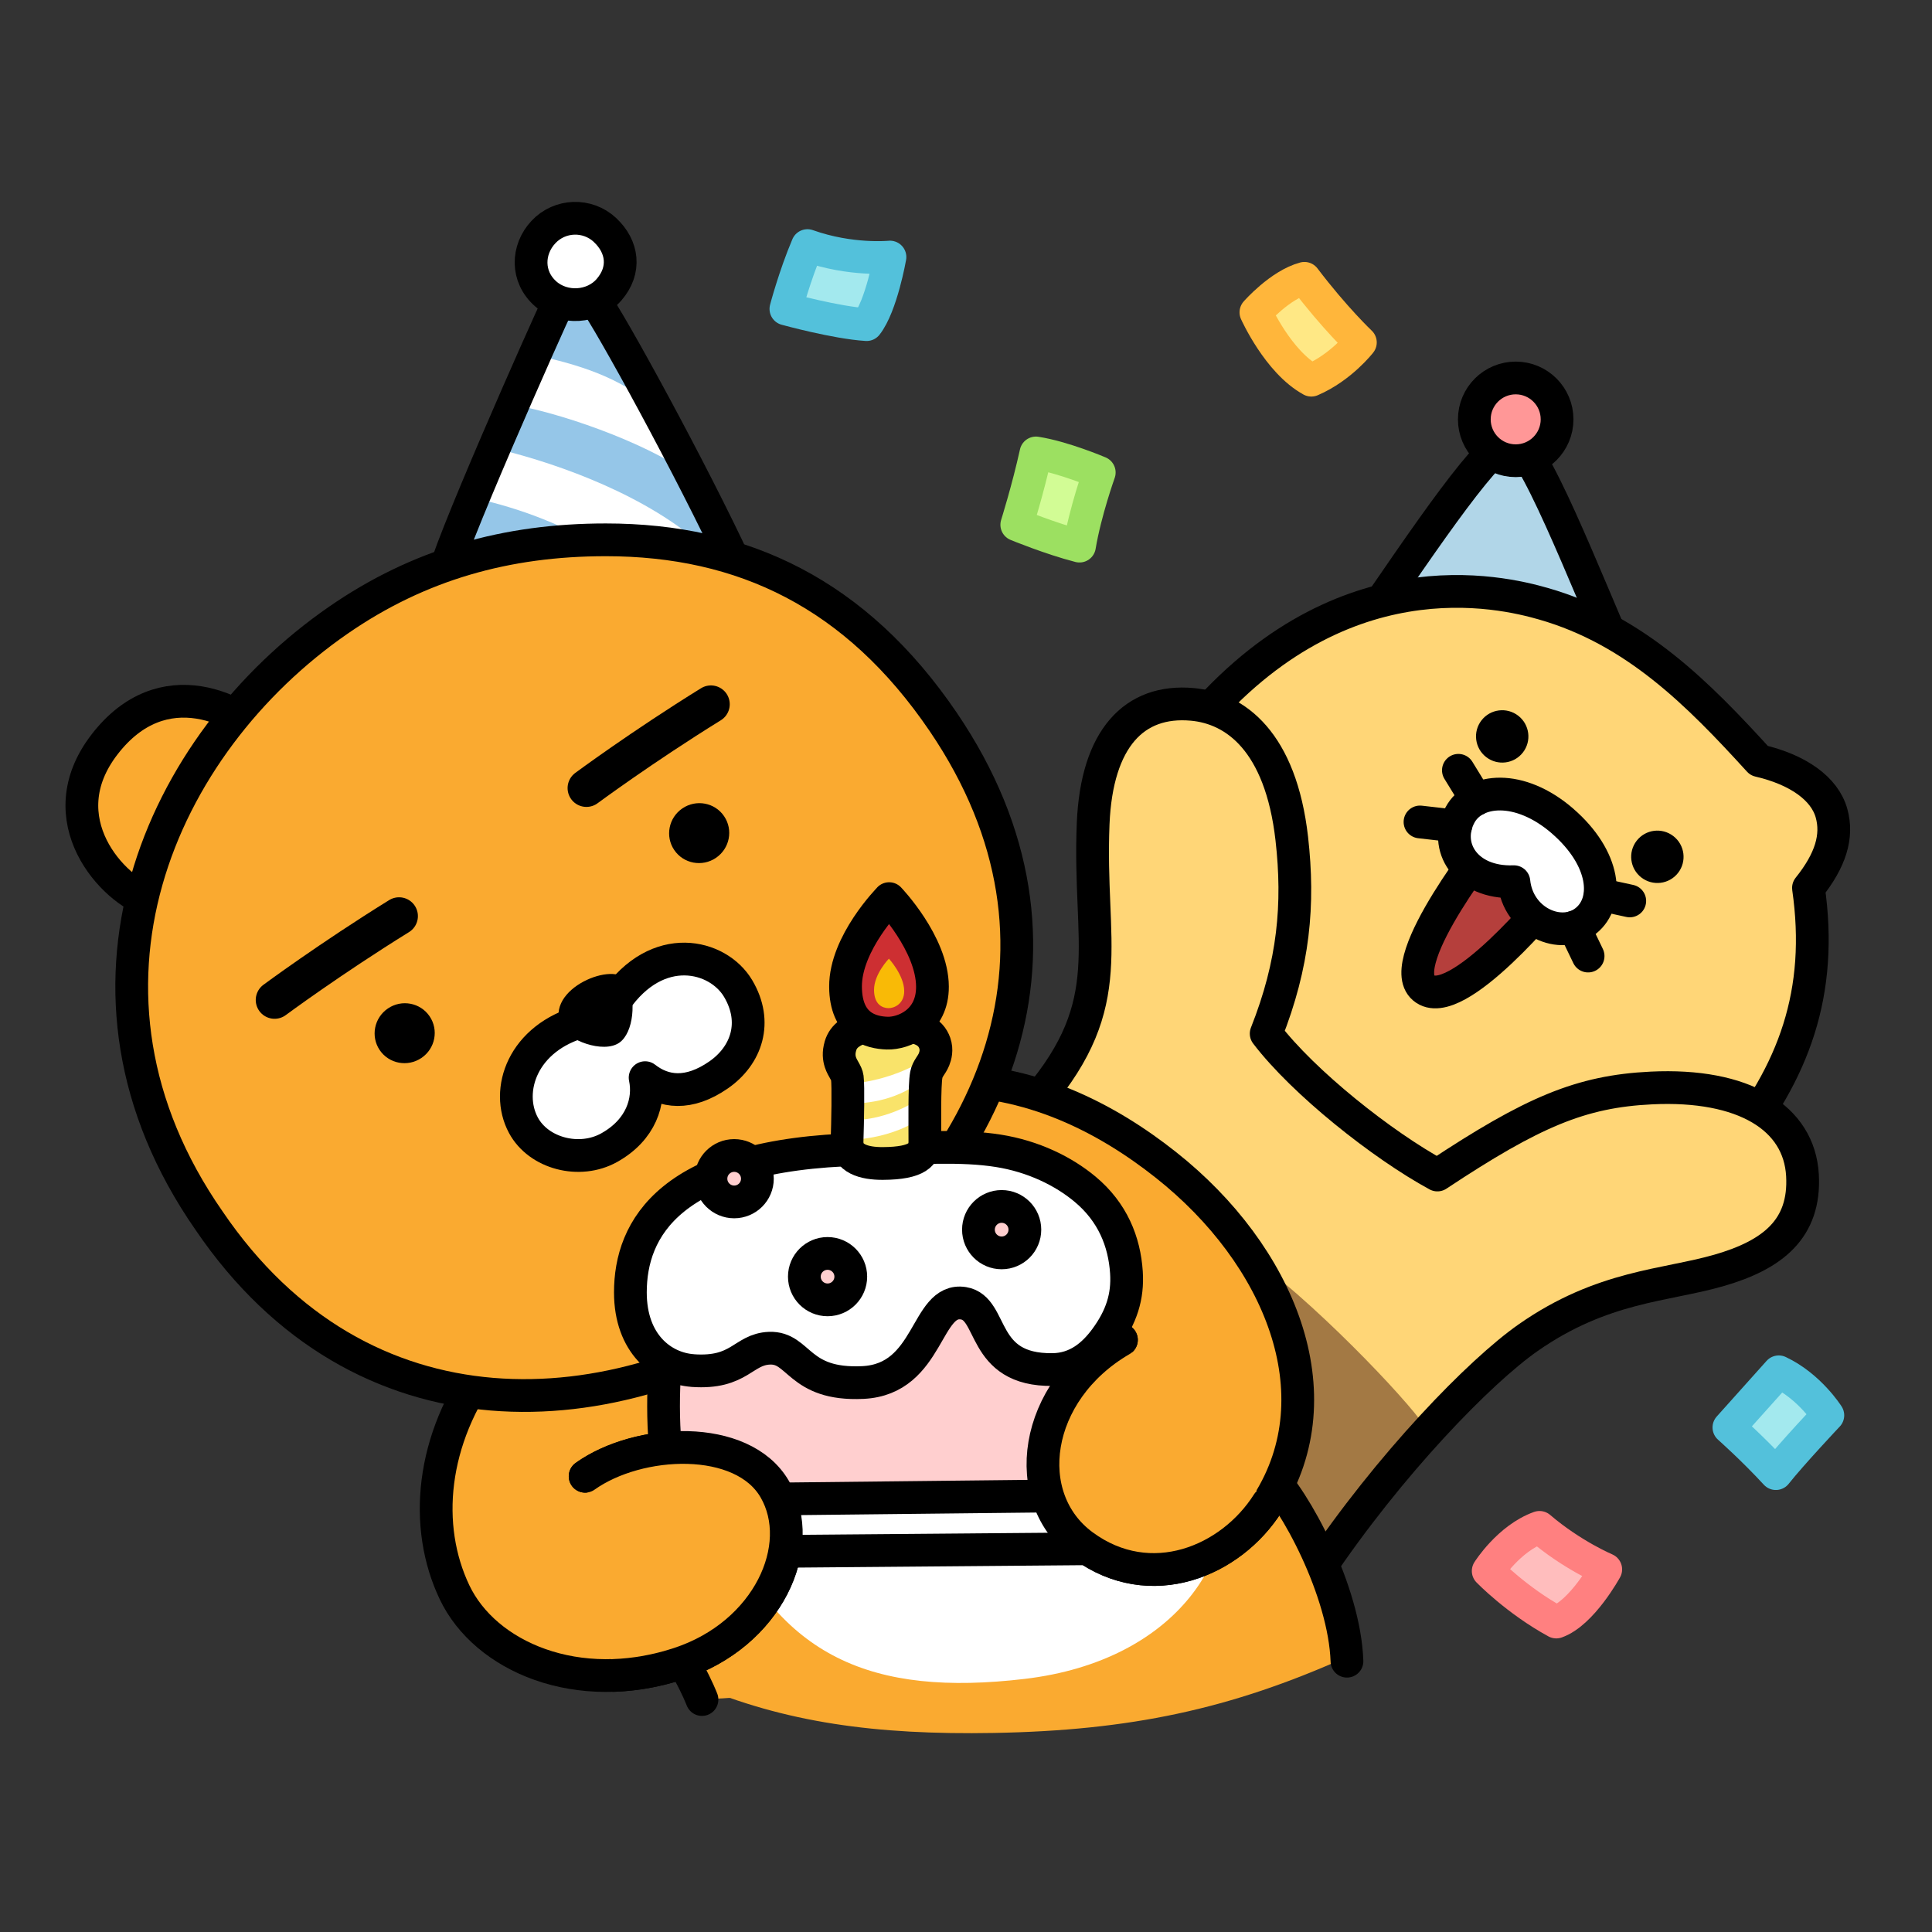 <svg width="102" height="102" viewBox="0 0 102 102" fill="none" xmlns="http://www.w3.org/2000/svg">
<rect x="0" y="0" width="102" height="102" fill="#333333" stroke="none"/>
<g clip-path="url(#clip0_3359_38481)">
<path d="M41.492 16.31C41.492 16.31 44.144 17.04 45.754 17.138C46.538 16.139 46.986 13.572 46.986 13.572C46.986 13.572 44.919 13.782 42.63 12.966C41.951 14.563 41.492 16.308 41.492 16.308V16.31Z" fill="#A3E9EE" stroke="#53C1DB" stroke-width="1.729" stroke-linecap="round" stroke-linejoin="round"/>
<path d="M54.693 23.916C54.273 25.823 53.681 27.704 53.681 27.704C53.681 27.704 55.473 28.443 56.991 28.832C57.296 27.008 58.035 24.945 58.035 24.945C58.035 24.945 56.141 24.138 54.693 23.914V23.916Z" fill="#D2FC95" stroke="#9CE061" stroke-width="1.729" stroke-linecap="round" stroke-linejoin="round"/>
<path d="M69.231 20.071C70.803 19.396 71.821 18.079 71.821 18.079C71.821 18.079 70.455 16.787 68.868 14.694C67.572 15.042 66.306 16.49 66.306 16.49C66.306 16.49 67.476 19.108 69.231 20.069V20.071Z" fill="#FFE885" stroke="#FFB63B" stroke-width="1.729" stroke-linecap="round" stroke-linejoin="round"/>
<path d="M93.91 72.425C95.546 73.198 96.501 74.722 96.501 74.722C96.501 74.722 94.585 76.755 93.757 77.8C92.565 76.504 91.278 75.363 91.278 75.363C91.278 75.363 92.738 73.73 93.91 72.425Z" fill="#A3E9EE" stroke="#53C1DB" stroke-width="1.729" stroke-linecap="round" stroke-linejoin="round"/>
<path d="M81.279 80.638C82.994 82.105 84.775 82.856 84.775 82.856C84.775 82.856 83.52 85.156 82.164 85.635C80.075 84.496 78.57 82.94 78.57 82.94C78.57 82.94 79.648 81.223 81.277 80.638H81.279Z" fill="#FFBDBD" stroke="#FF8080" stroke-width="1.729" stroke-linecap="round" stroke-linejoin="round"/>
<path d="M71.781 33.432C75.394 28.159 78.715 23.216 79.804 23.216C80.886 23.216 83.569 30.244 85.967 35.729" fill="#B1D6E8"/>
<path d="M71.781 33.432C75.394 28.159 78.715 23.216 79.804 23.216C80.886 23.216 83.569 30.244 85.967 35.729" stroke="black" stroke-width="1.729" stroke-linecap="round" stroke-linejoin="round"/>
<path d="M80.022 24.324C81.228 24.324 82.206 23.346 82.206 22.14C82.206 20.933 81.228 19.955 80.022 19.955C78.815 19.955 77.837 20.933 77.837 22.14C77.837 23.346 78.815 24.324 80.022 24.324Z" fill="#FF9797" stroke="black" stroke-width="1.729" stroke-linecap="round" stroke-linejoin="round"/>
<path d="M91.278 60.809C94.743 56.605 96.264 52.37 95.478 46.878C96.65 45.417 97.037 44.146 96.693 42.925C96.33 41.637 94.938 40.638 92.871 40.157C89.674 36.649 86.349 33.264 81.476 31.872C79.313 31.255 70.557 29.087 62.772 38.68C56.284 46.675 57.425 54.61 67.916 62.481C78.452 70.295 84.732 68.757 91.28 60.811L91.278 60.809Z" fill="#FFD677" stroke="black" stroke-width="1.729" stroke-linecap="round" stroke-linejoin="round"/>
<path d="M82.016 47.228C82.016 47.228 76.857 53.596 75.164 52.161C73.519 50.769 78.881 44.098 78.881 44.098L81.316 45.338L82.014 47.228H82.016Z" fill="#B53F3C" stroke="black" stroke-width="1.729" stroke-linecap="round" stroke-linejoin="round"/>
<path d="M82.497 43.348C80.218 41.375 77.837 41.629 77.085 43.019C76.184 44.682 77.367 46.643 79.926 46.549C80.145 48.669 82.424 49.671 83.735 48.607C84.972 47.604 84.773 45.323 82.495 43.348H82.497Z" fill="white" stroke="black" stroke-width="1.729" stroke-linecap="round" stroke-linejoin="round"/>
<path d="M76.996 40.668L77.938 42.203" stroke="black" stroke-width="1.729" stroke-linecap="round" stroke-linejoin="round"/>
<path d="M74.969 43.395L76.855 43.61" stroke="black" stroke-width="1.729" stroke-linecap="round" stroke-linejoin="round"/>
<path d="M86.043 47.565L84.491 47.227" stroke="black" stroke-width="1.729" stroke-linecap="round" stroke-linejoin="round"/>
<path d="M83.844 50.475L83.107 48.944" stroke="black" stroke-width="1.729" stroke-linecap="round" stroke-linejoin="round"/>
<path d="M88.594 46.084C89.062 45.481 88.952 44.612 88.348 44.144C87.744 43.675 86.876 43.784 86.408 44.387C85.94 44.99 86.05 45.858 86.654 46.327C87.258 46.795 88.126 46.686 88.594 46.084Z" fill="black"/>
<path d="M80.402 39.727C80.87 39.124 80.76 38.256 80.156 37.787C79.552 37.319 78.684 37.428 78.216 38.031C77.748 38.633 77.858 39.502 78.462 39.97C79.066 40.439 79.934 40.33 80.402 39.727Z" fill="black"/>
<path d="M69.524 83.025C73.368 77.287 78.145 72.39 80.686 70.618C84.606 67.88 87.923 67.884 90.737 67.075C93.609 66.251 95.318 64.865 95.162 62.05C94.993 59.01 92.07 57.203 87.182 57.44C83.457 57.619 80.914 58.706 75.887 62.035C72.99 60.462 68.813 57.148 66.848 54.57C68.311 50.88 68.593 47.739 68.2 44.277C67.615 39.137 65.21 37.391 62.949 37.188C59.885 36.91 58.005 38.986 57.713 43.485C57.224 51.002 59.133 52.902 54.76 58.053" fill="#FFD677"/>
<path d="M54.07 60.005C51.81 62.792 49.498 65.995 47.446 69.514C44.313 74.88 44.512 77.772 47.392 79.888C50.365 82.072 53.216 80.806 55.789 77.573L59.116 80.065C56.139 83.783 55.644 86.234 58.417 88.31C60.164 89.617 62.319 89.66 64.145 88.331C66.865 86.354 71.706 80.223 75.281 75.436C74.971 74.658 70.068 69.358 66.297 66.537C62.112 63.407 57.205 61.075 54.074 60.007L54.07 60.005Z" fill="#A37944"/>
<path d="M69.524 83.025C73.368 77.287 78.145 72.39 80.686 70.618C84.606 67.88 87.923 67.885 90.737 67.075C93.609 66.251 95.318 64.865 95.162 62.05C94.993 59.01 92.07 57.203 87.182 57.44C83.457 57.62 80.914 58.706 75.887 62.035C72.99 60.462 68.813 57.148 66.848 54.57C68.311 50.88 68.593 47.739 68.2 44.277C67.615 39.137 65.21 37.391 62.949 37.188C59.885 36.91 57.901 38.979 57.713 43.485C57.448 49.849 59.133 52.902 54.76 58.053" stroke="black" stroke-width="1.729" stroke-linecap="round" stroke-linejoin="round"/>
<path d="M38.073 28.113C38.633 29.313 36.119 31.413 31.545 31.818C26.693 32.248 23.475 31.577 23.405 30.58C23.343 29.685 29.002 17.013 29.474 16.005C29.736 15.442 30.998 15.226 31.334 15.773C32.098 17.024 35.782 23.193 38.073 28.113Z" fill="#95C6E8"/>
<path d="M34.68 21.615C35.472 23.37 36.267 24.117 36.685 25.26C34.81 23.703 30.195 21.933 27.091 21.369C27.535 20.432 27.844 19.522 28.231 18.749C31.218 19.375 33.102 20.203 34.68 21.617V21.615Z" fill="white"/>
<path d="M36.655 28.434C35.47 28.744 33.179 28.825 32.013 29.098C29.467 27.494 26.839 26.67 24.782 26.245C25.137 25.457 25.547 24.56 25.974 23.636C28.778 24.279 33.416 25.795 36.655 28.434Z" fill="white"/>
<path d="M38.825 29.78C39.384 30.98 36.119 31.413 31.543 31.819C26.691 32.248 23.473 31.578 23.403 30.581C23.341 29.686 28.976 17.003 29.471 16.006C29.849 15.244 30.744 14.99 31.331 15.773C32.211 16.948 36.533 24.86 38.825 29.78Z" stroke="black" stroke-width="1.729" stroke-linecap="round" stroke-linejoin="round"/>
<path d="M31.945 12.145C31.014 11.275 29.555 11.325 28.688 12.254C27.821 13.182 27.783 14.607 28.805 15.51C29.762 16.351 31.317 16.257 32.15 15.299C33.057 14.257 32.876 13.014 31.942 12.145H31.945Z" fill="white" stroke="black" stroke-width="1.729" stroke-linecap="round" stroke-linejoin="round"/>
<path d="M71.102 87.481C70.884 83.814 68.345 79.129 66.872 77.718L32.404 78.553L34.533 86.01C35.511 86.697 36.284 88.062 36.707 88.933C41.439 90.942 46.224 91.602 52.462 91.491C59.65 91.363 64.958 90.242 71.1 87.481H71.102Z" fill="#FAAA30"/>
<path d="M71.113 87.703C70.987 84.004 68.375 79.157 66.872 77.718L32.404 78.553L34.533 86.01C36.036 87.069 37.061 89.727 37.061 89.727" fill="#FAAA30"/>
<path d="M71.113 87.703C70.987 84.004 68.375 79.157 66.872 77.718L32.404 78.553L34.533 86.01C36.036 87.069 37.061 89.727 37.061 89.727" stroke="black" stroke-width="1.729" stroke-linecap="round" stroke-linejoin="round"/>
<path d="M38.05 80.225C41.114 87.494 46.045 89.587 54.093 88.638C62.142 87.69 65.847 81.993 64.427 76.939" fill="white"/>
<path d="M30.892 77.94C33.704 75.934 39.197 75.668 40.905 78.623C42.645 81.632 40.557 86.283 35.85 87.829C30.477 89.593 25.609 87.451 23.999 84.068C22.342 80.588 22.732 75.99 25.726 71.967L49.472 57.038C54.373 56.882 58.484 59.071 61.546 61.495C67.576 66.263 70.57 73.611 66.936 79.362C64.99 82.439 60.739 84.209 57.188 81.604C53.762 79.093 54.514 73.47 59.208 70.741" fill="#FAAA30"/>
<path d="M30.892 77.94C33.704 75.934 39.197 75.668 40.905 78.623C42.645 81.632 40.557 86.283 35.85 87.829C30.477 89.593 25.609 87.451 23.999 84.068C22.342 80.588 22.732 75.99 25.726 71.967L49.472 57.038C54.373 56.882 58.484 59.071 61.546 61.495C67.576 66.263 70.57 73.611 66.936 79.362C64.99 82.439 60.739 84.209 57.188 81.604C53.762 79.093 54.514 73.47 59.208 70.741" stroke="black" stroke-width="1.729" stroke-linecap="round" stroke-linejoin="round"/>
<path d="M35.24 70.512C35.009 72.893 34.862 75.462 35.406 78.498L38.304 80.426L59.306 80.087L57.412 66.772" fill="#FFCFCF"/>
<path d="M35.24 70.512C35.009 72.893 34.862 75.462 35.406 78.498L38.304 80.426L59.306 80.087L57.412 66.772" stroke="black" stroke-width="1.729" stroke-linecap="round" stroke-linejoin="round"/>
<path d="M36.993 81.939L61.922 81.73L61.563 78.915L35.836 79.195" fill="white"/>
<path d="M36.993 81.939L61.922 81.73L61.563 78.915L35.836 79.195" stroke="black" stroke-width="1.729" stroke-linecap="round" stroke-linejoin="round"/>
<path d="M14.496 39.316C12.73 37.369 8.587 35.321 5.519 39.303C2.469 43.258 5.973 47.023 7.991 47.621" fill="#FAAA30"/>
<path d="M14.496 39.316C12.73 37.369 8.587 35.321 5.519 39.303C2.469 43.258 5.973 47.023 7.991 47.621" stroke="black" stroke-width="1.729" stroke-linecap="round" stroke-linejoin="round"/>
<path d="M11.041 64.45C2.593 52.314 8.414 39.28 17.857 32.747C22.119 29.798 26.743 28.5 31.985 28.5C39.214 28.5 45.197 31.34 49.801 38.118C57.828 49.933 52.449 61.971 42.344 68.834C32.399 75.591 19.068 76.265 11.041 64.45Z" fill="#FAAA30" stroke="black" stroke-width="1.729" stroke-linecap="round" stroke-linejoin="round"/>
<path d="M30.772 53.918C27.588 54.77 26.649 57.576 27.633 59.406C28.436 60.901 30.595 61.465 32.162 60.591C33.856 59.647 34.319 58.118 34.059 56.895C35.045 57.666 36.35 57.853 37.943 56.747C39.416 55.722 40.025 53.963 38.968 52.186C37.904 50.399 34.706 49.611 32.483 52.85L31.878 53.788" fill="white"/>
<path d="M30.772 53.918C27.588 54.77 26.649 57.576 27.633 59.406C28.436 60.901 30.595 61.465 32.162 60.591C33.856 59.647 34.319 58.118 34.059 56.895C35.045 57.666 36.35 57.853 37.943 56.747C39.416 55.722 40.025 53.963 38.968 52.186C37.904 50.399 34.706 49.611 32.483 52.85L31.878 53.788" stroke="black" stroke-width="1.729" stroke-linecap="round" stroke-linejoin="round"/>
<path d="M29.63 54.188C29.963 54.912 31.84 55.638 32.694 55.051C33.461 54.521 33.602 52.776 33.108 51.809C32.532 50.679 28.707 52.181 29.63 54.19" fill="black"/>
<path d="M37.799 45.291C38.526 44.797 38.719 43.813 38.229 43.092C37.74 42.37 36.754 42.186 36.027 42.679C35.3 43.172 35.107 44.157 35.597 44.878C36.086 45.599 37.072 45.784 37.799 45.291Z" fill="black"/>
<path d="M22.251 55.854C22.978 55.361 23.171 54.376 22.681 53.655C22.192 52.934 21.206 52.749 20.479 53.242C19.752 53.736 19.559 54.72 20.048 55.442C20.538 56.163 21.524 56.347 22.251 55.854Z" fill="black"/>
<path d="M30.96 41.607C30.96 41.607 33.898 39.431 37.533 37.181" stroke="black" stroke-width="1.988" stroke-linecap="round" stroke-linejoin="round"/>
<path d="M14.496 52.793C14.496 52.793 17.434 50.617 21.069 48.366" stroke="black" stroke-width="1.988" stroke-linecap="round" stroke-linejoin="round"/>
<path d="M36.57 72.36C39.066 72.537 39.224 71.234 40.623 71.179C42.22 71.117 42.12 73.154 45.554 72.99C49.115 72.819 48.849 68.482 50.867 68.806C52.504 69.069 51.727 72.362 55.582 72.306C56.856 72.287 57.725 71.548 58.37 70.671C59.208 69.528 59.553 68.456 59.47 67.175C59.363 65.552 58.742 63.998 57.288 62.785C56.143 61.83 54.548 61.048 52.699 60.756C50.738 60.448 48.65 60.611 45.46 60.683C35.321 60.92 33.281 64.907 33.281 68.232C33.281 70.948 34.962 72.242 36.572 72.358L36.57 72.36Z" fill="white" stroke="black" stroke-width="1.729" stroke-linecap="round" stroke-linejoin="round"/>
<path d="M43.691 68.626C44.368 68.626 44.917 68.078 44.917 67.4C44.917 66.724 44.368 66.175 43.691 66.175C43.015 66.175 42.466 66.724 42.466 67.4C42.466 68.078 43.015 68.626 43.691 68.626Z" fill="#FFCFCF" stroke="black" stroke-width="1.729" stroke-linecap="round" stroke-linejoin="round"/>
<path d="M52.882 66.146C53.559 66.146 54.108 65.597 54.108 64.92C54.108 64.243 53.559 63.694 52.882 63.694C52.206 63.694 51.657 64.243 51.657 64.92C51.657 65.597 52.206 66.146 52.882 66.146Z" fill="#FFCFCF" stroke="black" stroke-width="1.729" stroke-linecap="round" stroke-linejoin="round"/>
<path d="M38.761 63.455C39.438 63.455 39.987 62.907 39.987 62.23C39.987 61.553 39.438 61.004 38.761 61.004C38.084 61.004 37.535 61.553 37.535 62.23C37.535 62.907 38.084 63.455 38.761 63.455Z" fill="#FFCFCF" stroke="black" stroke-width="1.729" stroke-linecap="round" stroke-linejoin="round"/>
<path d="M44.371 55.22C44.458 54.93 44.62 54.727 44.828 54.575C45.235 54.272 45.891 54.076 46.754 54.071C47.708 54.067 48.221 54.176 48.624 54.338C49.034 54.503 49.248 54.772 49.352 55.073C49.476 55.434 49.385 55.748 49.31 55.934C49.186 56.241 48.97 56.405 48.904 56.745C48.797 57.287 48.831 59.451 48.829 60.268C48.827 60.924 48.473 61.417 46.604 61.426C45.633 61.43 44.691 61.182 44.721 60.239C44.753 59.252 44.791 57.332 44.734 56.899C44.699 56.636 44.482 56.422 44.371 56.085C44.298 55.865 44.264 55.579 44.373 55.22H44.371Z" fill="#F9E36A"/>
<path d="M48.883 56.867C48.831 56.778 49.273 56.154 49.404 55.492C48.928 56.009 47.021 57.09 44.751 57.226C44.751 57.226 44.757 57.869 44.757 58.27C45.791 58.27 47.488 58.102 48.883 56.865V56.867Z" fill="white"/>
<path d="M48.834 57.841C48.05 58.347 46.711 59.158 44.751 59.154C44.751 59.154 44.751 59.778 44.751 60.179C45.656 60.179 47.463 59.921 48.816 58.904" fill="white"/>
<path d="M44.371 55.22C44.458 54.93 44.62 54.727 44.828 54.575C45.235 54.272 45.891 54.076 46.754 54.071C47.708 54.067 48.221 54.176 48.624 54.338C49.034 54.503 49.248 54.772 49.352 55.073C49.476 55.434 49.385 55.748 49.31 55.934C49.186 56.241 48.97 56.405 48.904 56.745C48.797 57.287 48.831 59.451 48.829 60.268C48.827 60.924 48.473 61.417 46.604 61.426C45.633 61.43 44.691 61.182 44.721 60.239C44.753 59.252 44.791 57.332 44.734 56.899C44.699 56.636 44.482 56.422 44.371 56.085C44.298 55.865 44.264 55.579 44.373 55.22H44.371Z" stroke="black" stroke-width="1.729" stroke-linecap="round" stroke-linejoin="round"/>
<path d="M46.944 47.446C46.944 47.446 44.629 49.792 44.64 52.09C44.65 54.185 45.985 54.518 46.841 54.544C47.698 54.569 49.237 53.952 49.229 52.088C49.22 49.818 46.942 47.443 46.942 47.443L46.944 47.446Z" fill="#CD2F32" stroke="black" stroke-width="1.729" stroke-linecap="round" stroke-linejoin="round"/>
<path d="M46.929 50.614C46.929 50.614 46.141 51.422 46.145 52.267C46.149 53.038 46.591 53.217 46.895 53.226C47.198 53.234 47.74 53.008 47.738 52.323C47.734 51.488 46.931 50.614 46.931 50.614H46.929Z" fill="#F9BA06"/>
<path d="M66.934 79.36C64.988 82.437 60.736 84.207 57.185 81.602C53.76 79.091 54.512 73.468 59.205 70.739" fill="#FAAA30"/>
<path d="M66.934 79.36C64.988 82.437 60.736 84.207 57.185 81.602C53.76 79.091 54.512 73.468 59.205 70.739" stroke="black" stroke-width="1.729" stroke-linecap="round" stroke-linejoin="round"/>
<path d="M30.892 77.94C33.704 75.935 39.197 75.668 40.905 78.623C42.645 81.632 40.557 86.283 35.85 87.829C34.667 88.218 33.51 88.416 32.404 88.455" fill="#FAAA30"/>
<path d="M30.892 77.94C33.704 75.935 39.197 75.668 40.905 78.623C42.645 81.632 40.557 86.283 35.85 87.829C34.667 88.218 33.51 88.416 32.404 88.455" stroke="black" stroke-width="1.729" stroke-linecap="round" stroke-linejoin="round"/>
</g>
<defs>
<clipPath id="clip0_3359_38481">
<rect width="102" height="102" fill="white"/>
</clipPath>
</defs>
</svg>
